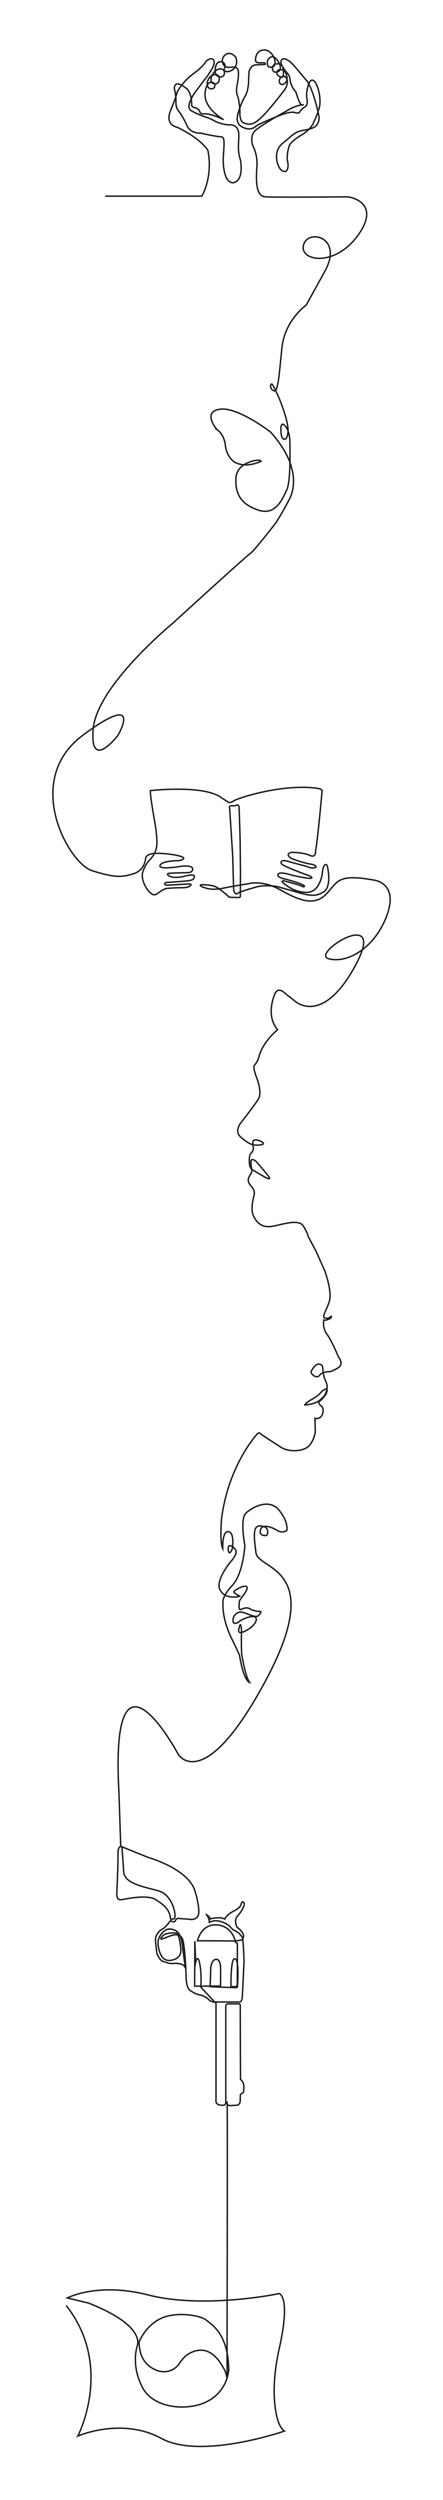 <svg id="Layer_1" data-name="Layer 1" xmlns="http://www.w3.org/2000/svg" viewBox="0 0 600 3379.22"><defs><style>.cls-1{fill:none;stroke:#231f20;stroke-miterlimit:10;stroke-width:2px;}</style></defs><path class="cls-1" d="M142.55,265.15H273.36s15.36-25.18,8.24-61.78c0,0-7.71-14.83-41.34-31.25,0,0-17.4-2.77-9.29-22.55s9.1-25.32,9.1-25.32a79.26,79.26,0,0,1,21.75-24.52C276.26,89.24,279,82.91,279,82.91s5.15-4.94,8.9-3c0,0,5.94,2.57-1.78,14.83s-8.9,12.66-8.9,12.66l-8.5,11.47s-20.57,24.53-9.5,30.86a110.66,110.66,0,0,0,22.55,9.49,99.46,99.46,0,0,1,9.69,4.75c2.38,1.58,13.65,5,19,4.75s12.09,1.78,12.87,11.67-2.58,21.76,2.36,36c0,0,4,20.77-4.55,28.09S306.92,241,306.92,241s-5.73-10.09-4.35-30.86,1.78-25.12-4.15-25.32S272.11,180,272.11,180s-13.85,1-18.79-10.08a117.45,117.45,0,0,0-10.68-19s-4.75-4.28-4.35-13.06a68.82,68.82,0,0,0-2.18-18.2s-.79-13.84,16.22-.19c0,0,7.32,4.15,7.32,22.94,0,0-.2,1.78,2.77,2.57s7.32,2.77,8.11,5.94,4.74,3.16,4.74,3.16,6.93-2.37,27.7,7.72c0,0-29-16-24.93-38.38,0,0,1.59-13.25,9.1-12.33,0,0,4.29.79,3.83,5s-4.75,4-4.75,4-7-.19-5.34-8.9,8.37-10,8.37-10,9.43-3,7.39,8.24c0,0-1.92,5.87-8.05,3.3s-.72-12.26-.72-12.26,5.07-9,12.59-7c0,0,4.88.72,3.1,7.45,0,0-2,5.73-9.43,1.51,0,0-4.81-3.16-1.78-13.38,0,0,1.85-7.45,8.7-5.21,0,0,6.6,1.91,2.18,10.55,0,0,2.44,4.81,10,1,0,0,10.28-4.15,6.26-17.74,0,0-5.51-8-12.86-4.51,0,0-8.63,4.45-4.28,13.74,0,0,1.71,4.88,10.28,4.09,0,0,9.23-2.24,10.16,4.82s-1.92,21-1.92,21-1.45,7.48.83,12.82S325,150,325,150s-1.28,13.05,4.55,15.72,11.67,4.75,23.24-5.83,30.86-36.1,30.86-36.1,7.65-8.74,5.08-16.32-8.44-3-8.44-3-3.76,4.55-.93,8.57c0,0,3.5,3.43,7.52-1.52s.46-11.93.46-11.93-2-7.91-10.74-4.62c0,0-3.68,3.38-.2,6.73,0,0,3.36,3.62,6.13,2.44s.59-13.32.59-13.32S380.9,85,374,86.47c0,0-5.6.27-4.81,7.06s8.51,2.77,8.51,2.77,4.81-3.7-.53-12.6-9.56-6.85-9.56-6.85S360,79,362.57,88.71c0,0,3.06,4.87,9,.14,0,0,3.56-7.72-3.83-16.29s-15.62-3.63-15.62-3.63-6.79,3.83-5.94,13.26c0,0,.14,3.36,7.59,2.7s5.2,2.24,5.2,2.24l-9.89.46s-10-1.38-11.86,10.09l-.47,8.57s.53,15-4.68,23.67-11.8,26.64-10.81,31.85,2.7,9.89,14.11,12.46c0,0,6.61.78,11-3.33s35.92-16.19,35.92-16.19,11.47-4.15,16.61-2.76,6.13,1.18,7.91-1.79,7.52-6.72,7.52-6.72,3-3.17,1.38-10.29,1.59-17.6,2.18-19.18,3.76-9.7,8.7-3.17,8.31,23.34,6.13,33.43-9.29,24.13-9.29,24.13-4.16,7.91-16.42,15-15.23,13.45-15.23,13.45-4.35,12.85-2.18,22-2.37,12.86-2.37,12.86-4.75,1.38-8.7-4.75-8.31-23.34,4.74-33.62,15.24-15.24,28.88-17.41,15.63-5.74,15.63-5.74,5.74-4.74,4-14-9.1-38.37-16.42-47.08L398.51,89s-15.63-17.53-18.2-5.14c0,0,.39,5.54,9.49,15.83,0,0,2.18,1.18,3.36,9.69s7.52,14.63,7.52,14.63,4.55,15.83,7.12,17.21,2.77.4,2.77.4-8.31.39-18.2,5.93-42.72,23.74-48.26,30.66-2,18-2,18a54.24,54.24,0,0,1,5.94,27.3c-1,15-3,41.54,11.07,42.53s112,0,112,0,46.09,5.93,14.44,51-80.71,36-74.38,13.85,54.2-10.29,28.88,35.6l-25.32,45.89s-28.87,20.18-32.83,57.36-5.14,61.59-11.34,58.42-4.09-10.81-2-8.7,9.1,17.93,9.1,17.93,13.71,32.31,12.4,46.42-7.52,10.42-8.71,5.67-2.5-22,4.62-14,6.59,21.76,6.59,21.76,1.72,52.62-4.09,64.75-14.77,35.34-38.37,27.56-31.76-21.76-30.52-43.39S348.53,622,348.53,622s3.66-.36,5.11,1.45c0,0-20,10.35-36.33,1,0,0-10.29-6.62-12.07-22.45s-11.47-21.46-11.47-21.46S273.4,557,297.53,553.19,366.46,584,366.46,584s23.24,24.52,28.68,49.35c0,0,7.22,21.56-3.36,41.73s-18.3,31.85-18.3,31.85S344,745.05,338.77,748.32s-105.23,94.55-105.23,94.55S130.94,927.13,126.2,985.68,160,993.59,160,993.59s35.34-61.18-47.48,0-19.38,173.28,11.87,183.17,40.35,9.1,56.18,4.35,16.61-20.57,16.61-20.57-.39-7.12,15.83-7.12,49.45,5.14,29.67,9.89c0,0-23.34-.2-25.92,6.46s30,1,30,1,13.39-1.58,14.25,3.63c0,0,.46,5-6.66,5.14s-21.3.6-21.3.6-11-.14-3.69,3.89,20.37.43,20.37.43,13.85-3.93,13.45.09-1.38,5.35-11.87,6.33-24.19,1.85-24.19,1.85-3.89-.26-4,1.78,2.31,1.91,5.08,1.85,23.14-1.32,23.14-1.32,7.32-.66,7.38.72-3.49,4.22-12.32,4.16-17.94.79-17.94.79-4.88-.66-11.67,4.55-8.83,5.87-14.37.39-11.48-17.67-9.17-26.37,8.57-16,8.57-16,9.43-8.24,10.55-20.64-3.69-36.72-3.69-36.72-5.9-33.83-4.91-37.29c0,0,67.45-7.62,93.36,7.81l10.88,7.12s2.18,3.17,8.51-1,67.35-23.6,113.24-17c0,0,5.17.43,6.53,3,0,0-6,67.42-8.91,81.66,0,0,.94,10.09-7.71,6s-24.23-4.11-24.23-4.11-10.68,1.29-1.09,8.11c0,0,15.63,6.18,26.95,7.91,0,0,7.37,1.19,6.68,3.91,0,0-3.76,3.17-12.86-1l-22.6-6s-9.15-3.51-11.32-.55c0,0-2.38,2.13,2.57,5s25.07,10.63,25.07,10.63l11.42,4.2s5.84,3.47-2.17,2.82-23.34-4.35-23.34-4.35-16.07-5.39-18.2-1,9.89,6.48,9.89,6.48,25.66,6.58,25.91,9.64c0,0-.2,1.83-4.1-.24s-22.9-6.78-22.9-6.78-1.88-.94-2.82.05.65,2.42,1.14,2.62,8.37,7.77,20,10.93,20.31,2.64,26.64-6.72,6.59-21,6.59-21,1.32-7.65,3.95-8.18,2.77,3.56,3.57,7.78,3,23.21-5.68,28.88-15.82,6.6-33.36,1.58-30.33-8.57-30.33-8.57-17.67-2.77-28.74.93c0,0-22,6.06-24.66,8.44s-4.95-2.64-5.15-4.69-1.32-46-1.32-46L311,1092.1s-1.38-3.5,3.36-3,5.28-.47,5.28-.47,3.69-2.24,4.09,2.44,1.51,45.1,1.51,45.1l.46,44.11-.19,30.86s.72,2.11-2.9,2-12.33-.33-12.14-.39-13.65-12.46-19.45-14.57-13.71-2.18-13.71-2.18-5.74-.72-6,.53,4,2.77,4.94,3,9.37,4.42,25.06,1.19,35.21-6.2,35.21-6.2,18.13-5.6,42.52,8,45.57,23,62,6.8,13.85-29.08,64.88-19.78c0,0,34.62,3.13,18,48s-54.59,65.39-79.12,58.27,81.5-73.59,36.4,9.49-82.29,47.49-82.29,47.49-6.59-5.56-9.23-7.14-12.66-14.77-17.93-1-7.92,32.7,4.22,47.21c0,0-20.84,16.35-25.85,38.63,0,0-2.24,6.07-5.28,9.1s2.51,16.35,2.51,16.35,8.31,20.44,2.64,29.54-23.74,32.18-23.74,32.18-9.76,11.6.4,19.91S341,1548,348.53,1547.84s9.49-1.59,7.38-3.57-14.11-6.85-13.45.4.66,8,.66,8,.26,2.38-2.9,5.94-2.51,9.89-2.51,11.87.53,8.57,3.83,10.55,18.33,10.68,18.33,10.68,8,4.09,4.22-1.19-17-20.44-17-20.44-7.69-6.88-7.26,1.45,2.51,10.68.14,14.64-5,7.78-3,12.53,8.85,8.17,7.27,16.08-5.28,19.92-.66,29.28,11.73,15.69,24.92,13.58,36-10.81,42.46-.26,6.4,13.84,6.4,13.84l10.68,20,11.8,26.44s10.15,27.3,6.33,40.75-12.26,23.47-4.62,23.34c0,0,2.64.79,5.81-1.72s.52,1.84.52,1.84-7,3.7-9.49,2.38c0,0-1.85,11,4.48,19.32s15.63,30.82,15.63,30.82,8.31,9.34-1.19,14.88-11.82,4.79-11.82,4.79-9.05,0-12.85,5.1-11.72-2.08-11.28-4.6,6.22-12.28,11.75-10.57,3,4,5.28,14.51,5.8,10.81,4.35,19.38-5.93,11.34-9.63,14.77-12.39,5.8-20.3,6.46c0,0,.39-2.5,10.15-7.91s12.92-10.55,12.92-10.55,10.69-9,5.94,3.43c0,0-5.14,7.38-8.84,9.89s2.64,6.86,2.64,6.86,3.82,3.29.92,10.94a8,8,0,0,1-10,5.28l.53,18.19s-2.37,17.38-13.35,22.52-26.61,3.66-34.72-2.57c0,0-25.71-16.22-26.9-17.9s-4,1.32-4,1.32-38.54,41.21-48,114c0,0-2.9,31.64,1.58,40.48,0,0-1.05-23.74,7.65-22.81s5.41,22.81,5.41,22.81-4.22,11.47-5.54,2.11,5.27-6.33,9.62-.79-7.25,17.54-7.25,17.54-19.38,23.93-14,36,18,10.68,22.15,10.68c0,0,3.76-.4,4.95-1.19,0,0-8-3.95-7.91-5.8s14.9-10.29,17.53-6.73-7.25,14-9.89,18.86c0,0-2.11,13.72,1.59,11.87s8.91-3.46,12.62-.94,12,3.56,12,3.56,6.53-2-.73,5.69c0,0-1.58,2.63-11.2-1.06s-13.19-5.67-18.6-1.71a10.55,10.55,0,0,0-4,11.87c.79,1.71,4.08,2,8.17-1.45s20.44-9.89,22.55-4.49-6.75,13.06-9.77,14.77-15.92,9.89-13.56,0,2.63-4.88,3.29-2,.13,12.13.13,12.13,0,20.44.53,24.14,5.14,30.72,10.81,38.11c0,0-8-1.06-13.85-36.93,0,0-2.11-4.88-6.72-14.5s-16.22-30.33-15.69-56c0,0-2.25-8,12.66-23.86S331.65,2089,331.65,2089s-7.12-36,1.58-43.91,33.23-21.76,46.68-1.19c0,0,10.29,12.27,8.57,24.79,0,0-5.4,4.62-13.45-.26s-20-8.83-22.28-.4,7.12,7.52,7.12,7.52a2.81,2.81,0,0,0,2.5-2.77c.27-2.64,1.45-9.23-9.23-10.15s-9.62,12.13-6.46,36.26,96.13,18.2,13.06,172.88-118,100.09-118,100.09-92.83-174.59-80.7,49.58l2.51,74.64s-4-1.19-3.76,11.27-1.58,51.63-1.58,51.63-.8,9.89,5.73,8.9,35.8-7.77,47.47.07,18.4,13.38,19.59,25.65c0,0,.59,1.18,4.74,0s-1.18-31.65-20-37.39-47.28-9.3-48.27-26.5-2.37-33.43-2.37-33.43l35.8,14.44s53,14.83,62.9,44.5c0,0,6.33,19.39,5.34,30.66s-13.84,8.24-13.84,8.24l-12.86-.92s-3.17-1.19-4.75,2.77-6.72,0-6.72,0-6.53,9.3-10.68,11.27-10.09,8.11-9.7,15.23,2,17.81,2,17.81,2.77,9.49,9.1,11.27,6.33,2.77,14.24,2.38,14.05,1.78,14.84,5.53-3.17-24.92-3.17-24.92-1.09-14.24-4.94-20.47-13.55-8.41-18.4-5.14-12.06,10.38-9.89,21.75,6.13,22.35,20.18,18.4,9.89-17.51,9.89-17.51-1-17.4-6.13-18.69c0,0-16-1.58-19.19,5.64,0,0-4.45,3.76,2.17,1.78s23.54-12.46,26.81,3.86,4,49.15,4,49.15.11,16,6.94,18a27.71,27.71,0,0,0,11.62,5.14,26,26,0,0,1,12.06,6.23s1.88,3.27,8.11,3.37,33.53,0,33.53,0,3.36.89,3.86-7.82,2.27-46.41,2.27-46.41-.79-30.07-2.24-32.84-5.93-7.78-9.63-9-7.65-6.59-7.65-6.59-15.29-12-27.42-4.88c0,0,0-7.25-4.88-11.21,0,0,5.67,3.56,6.19,6.46,0,0,12.66-3.69,19.65.27,0,0,1.45-5.54,12-10.82s10-9.62,10-9.62,2.5-7.12,4.48.79a41.46,41.46,0,0,1-8.84,14.9c-6.33,6.59-1,15.82-1,15.82s14.64,9.89,5.93,17.28l-8.44,1.19-51.16-.27s4.48-21.23,23.87-21.49,26.77,16.61,27.42,23.07c0,0-.25.51.57.73s2.07-.25,2.15,2.55-.08,54.09-.08,54.09a3.55,3.55,0,0,1-4.09,3.23c-3.75-.4-4.48-.53-4.48-.53s-.59-38.18,5-37.19c0,0,6.6-3.76,3.69,37.92,0,0,.17.54-1.46.88s-35.46-1.21-35.46-1.21l.89-26.41s1.48-10.29,6.63-10.34c0,0,6.62-2.77,6.67,13.55s-.19,22.4-.19,22.4l-35,.1.25-60.82,1.19,28.48s1.09-5.24,2.87-4.94,5.54,15.53,4.05,38.57l20.57,22V2838.3s-1.38,6.13,5.74,7.12,7.52-1,7.52-5.54V2712.1s-.5-3.46,3.82-3.56h13.79s2.07-.17,2,2.57.33,99.63.33,99.63,4.75,3,4.49,10.81-.66,6.59-.66,6.59a31.73,31.73,0,0,1-3.83,2.77c-.39,0-.39,9.56-.39,9.56s-.69,5.54-5.54,5.2-13.06,2.81-12.26-4.41,0,316.69,0,316.69v57.89s-.89-8.44-4.26-14-18.49-37.19-47.86-20.18c0,0-5.74,2.77-12.47,13s-22.25,16.61-39.36,4.65-15-34.52-15-34.52,9-21.66,29.67-31.15,53.11-4.16,61,2.37,29.54,18.33,30.56,66.76a53.48,53.48,0,0,1-26.54,41.83c-25.84,15.17-74.9,12-90.2-17.27s-8.3-53-7-57.23,6.06-28.62-66.2-57.1l-28.75-6.86s40.75-21.76,110-4,163,1.19,176.83-2c0,0,16.22,2.77.4,73.58s0,103.25,0,103.25,3.56,7.32,6.72,9.1c0,0-112.74,39.11-166.54,9.89s-113.15-3.16-113.15-3.16,49.18-94.16-15.76-176.44"/></svg>